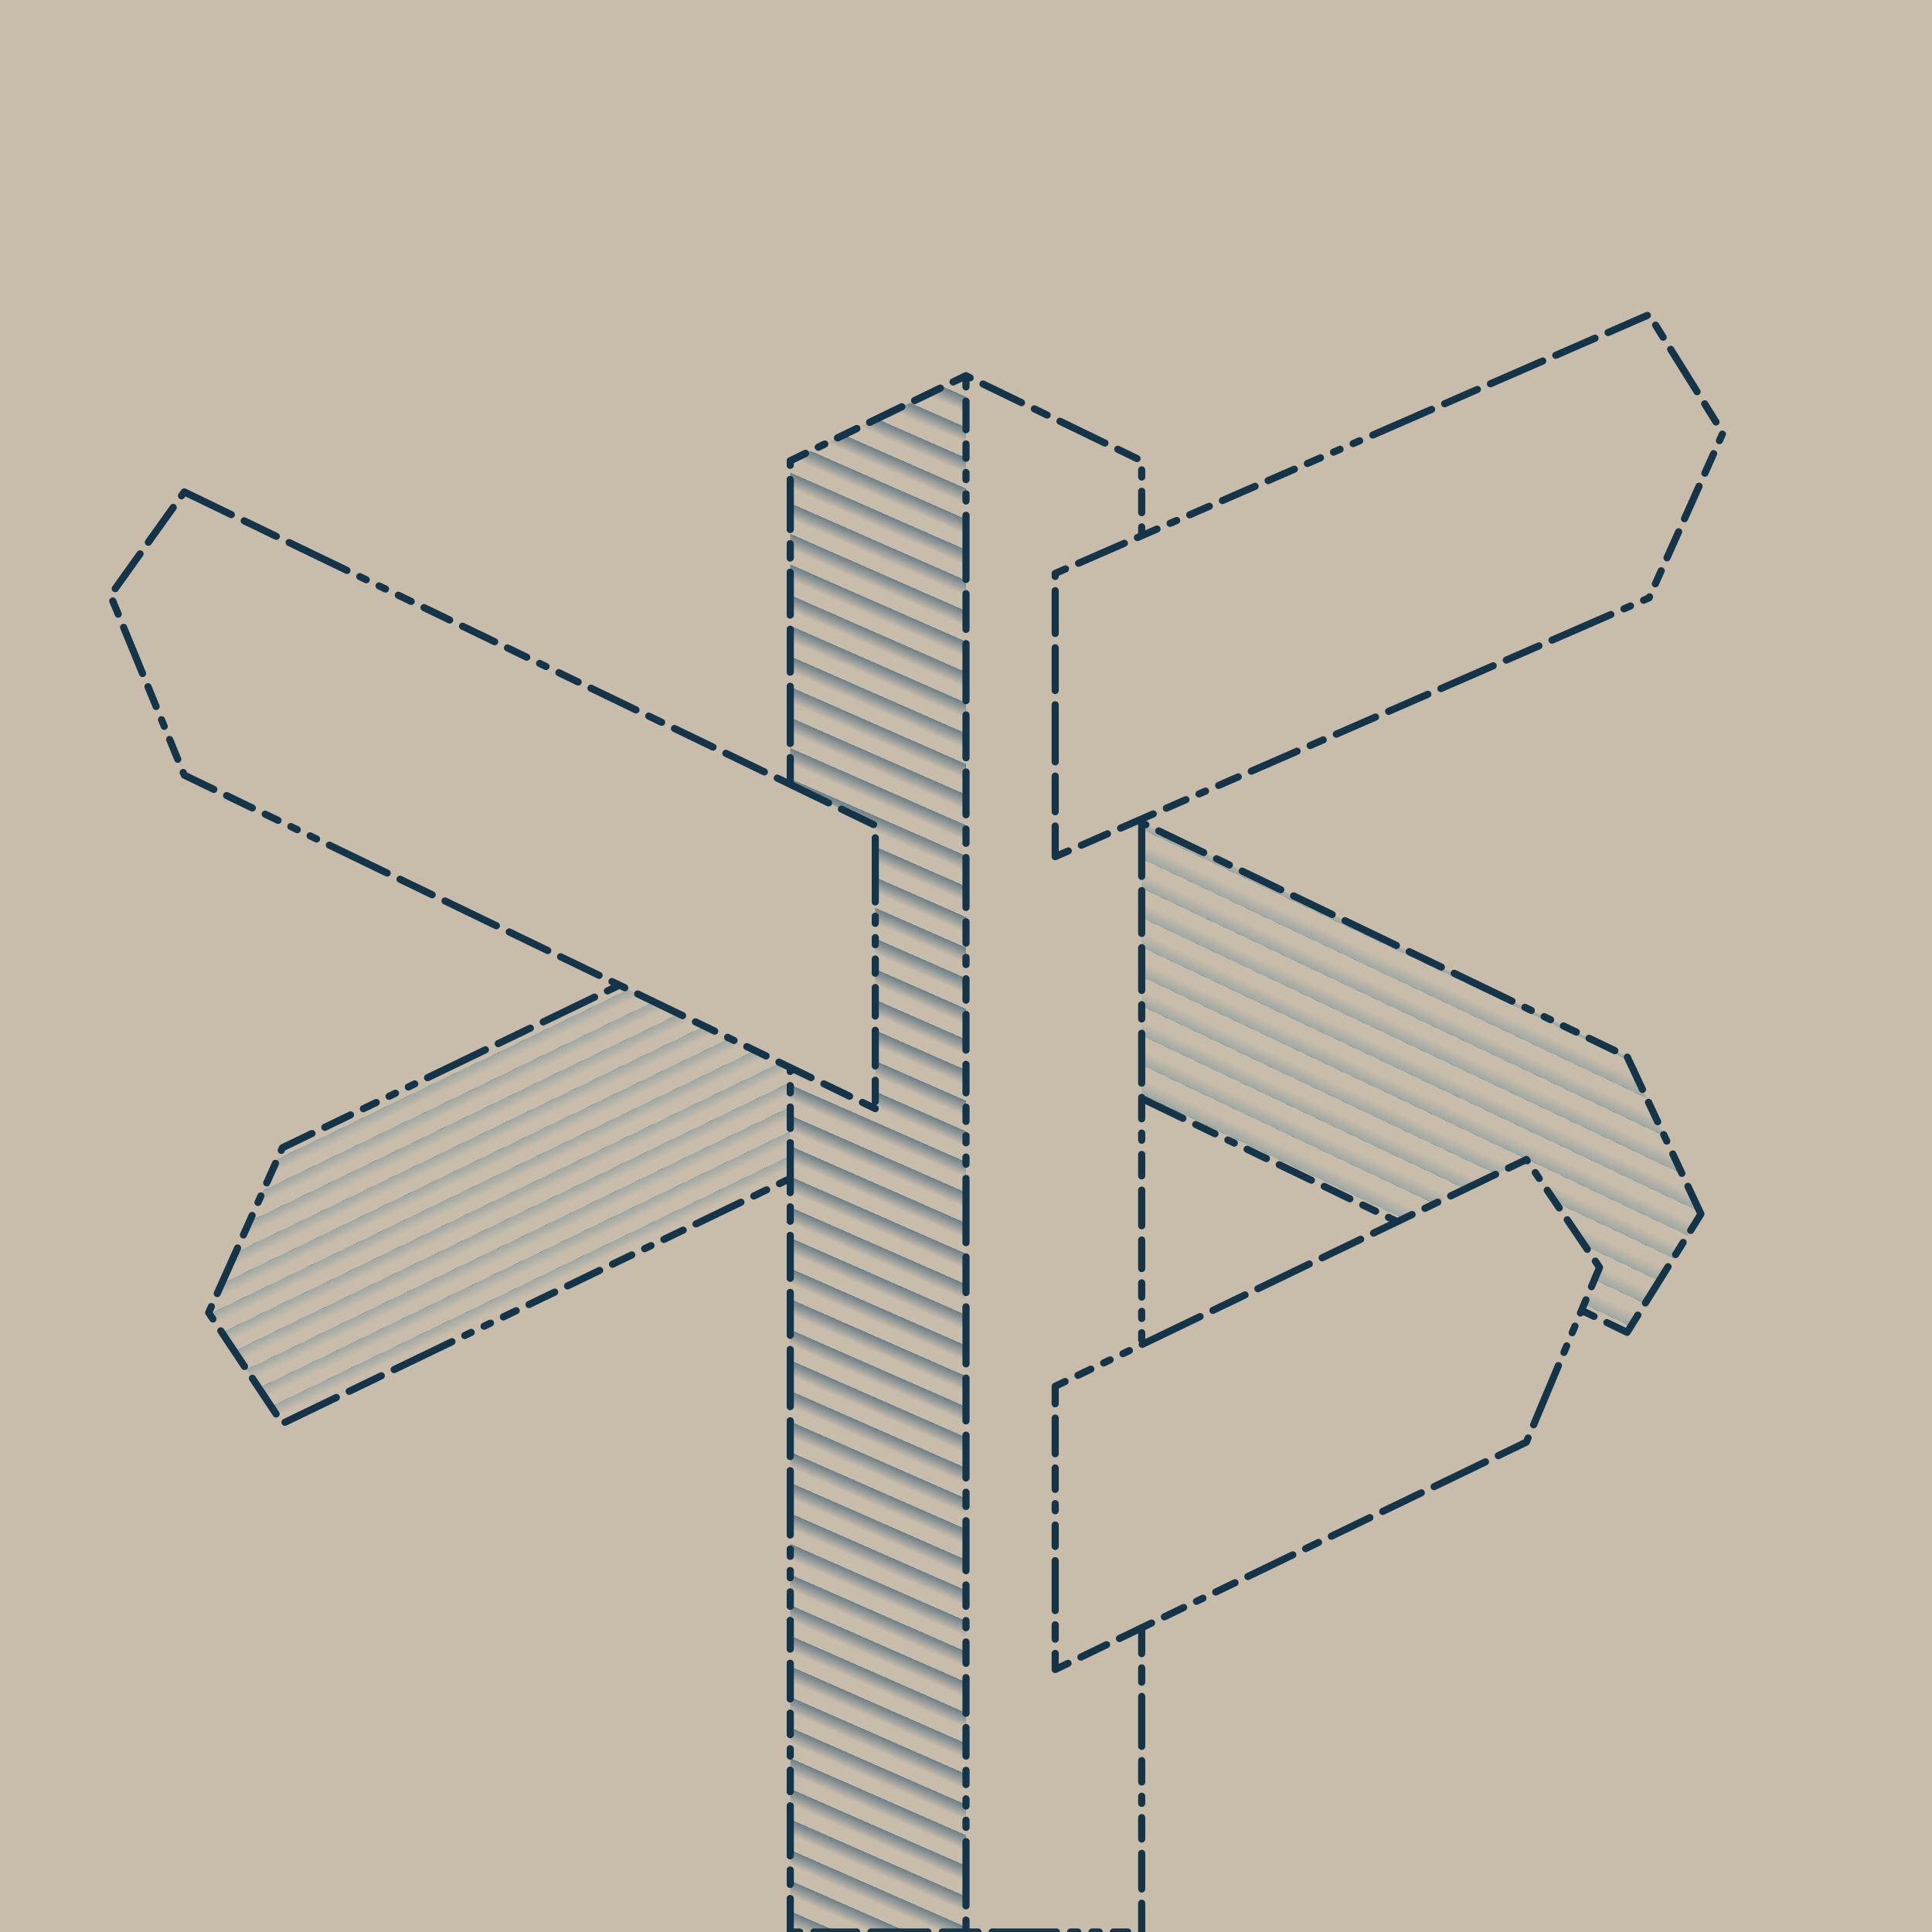 <?xml version="1.0" encoding="UTF-8" standalone="no"?>
<!-- Created with Inkscape (http://www.inkscape.org/) -->

<svg
   width="512"
   height="512"
   viewBox="0 0 135.467 135.467"
   version="1.1"
   id="svg5"
   inkscape:version="1.2.1 (9c6d41e410, 2022-07-14)"
   sodipodi:docname="icon_square.svg"
   inkscape:export-filename="icon_square.png"
   inkscape:export-xdpi="96"
   inkscape:export-ydpi="96"
   xmlns:inkscape="http://www.inkscape.org/namespaces/inkscape"
   xmlns:sodipodi="http://sodipodi.sourceforge.net/DTD/sodipodi-0.dtd"
   xmlns:xlink="http://www.w3.org/1999/xlink"
   xmlns="http://www.w3.org/2000/svg"
   xmlns:svg="http://www.w3.org/2000/svg">
  <sodipodi:namedview
     id="namedview7"
     pagecolor="#505050"
     bordercolor="#eeeeee"
     borderopacity="1"
     inkscape:showpageshadow="0"
     inkscape:pageopacity="0"
     inkscape:pagecheckerboard="0"
     inkscape:deskcolor="#505050"
     inkscape:document-units="mm"
     showgrid="false"
     inkscape:zoom="0.70710678"
     inkscape:cx="-289.91378"
     inkscape:cy="380.42345"
     inkscape:window-width="2560"
     inkscape:window-height="1369"
     inkscape:window-x="1432"
     inkscape:window-y="626"
     inkscape:window-maximized="1"
     inkscape:current-layer="layer1"
     showguides="true" />
  <defs
     id="defs2">
    <linearGradient
       id="linearGradient14572">
      <stop
         style="stop-color:#c8bcab;stop-opacity:1;"
         offset="0"
         id="stop14564" />
      <stop
         style="stop-color:#c8bcab;stop-opacity:1;"
         offset="0.49"
         id="stop14566" />
      <stop
         style="stop-color:#6c8089;stop-opacity:1;"
         offset="0.495"
         id="stop14568" />
      <stop
         style="stop-color:#9fa9a4;stop-opacity:1;"
         offset="0.5"
         id="stop14570" />
    </linearGradient>
    <linearGradient
       id="linearGradient14142">
      <stop
         style="stop-color:#c8bcab;stop-opacity:1;"
         offset="0"
         id="stop14134" />
      <stop
         style="stop-color:#c8bcab;stop-opacity:1;"
         offset="0.49"
         id="stop14136" />
      <stop
         style="stop-color:#6c8089;stop-opacity:1;"
         offset="0.495"
         id="stop14562" />
      <stop
         style="stop-color:#6c8089;stop-opacity:1;"
         offset="0.5"
         id="stop14138" />
    </linearGradient>
    <linearGradient
       id="linearGradient11921">
      <stop
         style="stop-color:#c8bcab;stop-opacity:1;"
         offset="0"
         id="stop13391" />
      <stop
         style="stop-color:#c8bcab;stop-opacity:1;"
         offset="0.49"
         id="stop13393" />
      <stop
         style="stop-color:#bfb09e;stop-opacity:1;"
         offset="0.5"
         id="stop13395" />
      <stop
         style="stop-color:#b7a592;stop-opacity:1;"
         offset="1"
         id="stop13397" />
    </linearGradient>
    <linearGradient
       id="linearGradient11921-1">
      <stop
         style="stop-color:#c8bcab;stop-opacity:1;"
         offset="0"
         id="stop11917" />
      <stop
         style="stop-color:#c8bcab;stop-opacity:1;"
         offset="0.49"
         id="stop11927" />
      <stop
         style="stop-color:#bfb09e;stop-opacity:1;"
         offset="0.5"
         id="stop11925" />
      <stop
         style="stop-color:#b7a592;stop-opacity:1;"
         offset="1"
         id="stop11919" />
    </linearGradient>
    <linearGradient
       id="linearGradient10105">
      <stop
         style="stop-color:#f2daca;stop-opacity:1;"
         offset="0.054"
         id="stop15315" />
      <stop
         style="stop-color:#d49f52;stop-opacity:1;"
         offset="0.174"
         id="stop13861" />
      <stop
         style="stop-color:#d4a389;stop-opacity:1;"
         offset="0.348"
         id="stop10111" />
      <stop
         style="stop-color:#c2acd4;stop-opacity:1;"
         offset="0.708"
         id="stop10115" />
    </linearGradient>
    <linearGradient
       inkscape:collect="always"
       xlink:href="#linearGradient14572"
       id="linearGradient13387"
       x1="94.735"
       y1="72.321"
       x2="95.535"
       y2="70.634"
       gradientUnits="userSpaceOnUse"
       spreadMethod="repeat" />
    <linearGradient
       inkscape:collect="always"
       xlink:href="#linearGradient14572"
       id="linearGradient13389"
       x1="31.915"
       y1="79.547"
       x2="32.586"
       y2="80.936"
       gradientUnits="userSpaceOnUse"
       spreadMethod="repeat" />
    <linearGradient
       inkscape:collect="always"
       xlink:href="#linearGradient14142"
       id="linearGradient14132"
       x1="67.483"
       y1="82.449"
       x2="66.693"
       y2="84.248"
       gradientUnits="userSpaceOnUse"
       spreadMethod="repeat" />
  </defs>
  <g
     inkscape:label="Ebene 1"
     inkscape:groupmode="layer"
     id="layer1">
    <rect
       style="opacity:1;fill:#c8bcab;fill-opacity:1;fill-rule:nonzero;stroke-width:0.2;stroke-linecap:round;stroke-linejoin:round;stroke-opacity:0.202"
       id="rect1708"
       width="135.467"
       height="135.467"
       x="0"
       y="0" />
    <path
       style="fill:url(#linearGradient13387);fill-opacity:1.0;stroke:#14344a;stroke-width:0.5;stroke-linecap:round;stroke-linejoin:round;stop-color:#000000;stroke-opacity:1;stroke-dasharray:1, 1, 2, 1, 2.5, 1, 1.5, 1, 0.5, 1, 1.5, 1, 3.5, 1, 1, 1, 3, 1, 3, 1, 4, 1, 2.5, 1, 4.5, 1, 0.5, 1, 0.5, 1;paint-order:normal;stroke-dashoffset:0"
       d="m 67.733,51.75 46.356,22.335 5.175,11.037 -5.175,8.298 L 67.733,71.085 Z"
       id="path2551"
       sodipodi:nodetypes="cccccc" />
    <path
       style="fill:url(#linearGradient13389);fill-opacity:1.0;stroke:#14344a;stroke-width:0.5;stroke-linecap:round;stroke-linejoin:round;stop-color:#000000;stroke-opacity:1;stroke-dasharray:1, 1, 2, 1, 2.5, 1, 1.5, 1, 0.5, 1, 1.5, 1, 3.5, 1, 1, 1, 3, 1, 3, 1, 4, 1, 2.5, 1, 4.5, 1, 0.5, 1, 0.5, 1;paint-order:normal;stroke-dashoffset:0"
       d="m 68.257,57.094 -48.452,23.383 -5.174,11.561 5.174,7.774 48.452,-23.383 z"
       id="path2551-53"
       sodipodi:nodetypes="cccccc" />
    <path
       id="path299-8"
       style="fill:#c8bcab;fill-opacity:1;stroke:#14344a;stroke-width:0.5;stroke-linecap:round;stroke-linejoin:round;stop-color:#000000;stroke-opacity:1;stroke-dasharray:1, 1, 2, 1, 2.5, 1, 1.5, 1, 0.5, 1, 1.5, 1, 3.5, 1, 1, 1, 3, 1, 3, 1, 4, 1, 2.5, 1, 4.5, 1, 0.5, 1, 0.5, 1;paint-order:normal;stroke-dashoffset:0"
       d="M 67.733,26.348 55.413,32.312 V 135.466 l 24.64,8.9e-4 V 32.312 Z"
       sodipodi:nodetypes="cccccc" />
    <path
       id="path299-8-5"
       style="fill:url(#linearGradient14132);fill-opacity:1;stroke:#14344a;stroke-width:0.5;stroke-linecap:round;stroke-linejoin:round;stop-color:#000000;stroke-opacity:1;stroke-dasharray:1, 1, 2, 1, 2.5, 1, 1.5, 1, 0.5, 1, 1.5, 1, 3.5, 1, 1, 1, 3, 1, 3, 1, 4, 1, 2.5, 1, 4.5, 1, 0.5, 1, 0.5, 1;paint-order:normal;stroke-dashoffset:0"
       d="M 67.733,26.348 55.413,32.312 V 135.468 l 12.32,-0.002 c 0,0 3e-6,-109.118 0,-109.118 z"
       sodipodi:nodetypes="cccccc" />
    <path
       style="fill:#c8bcab;fill-opacity:1;stroke:#14344a;stroke-width:0.5;stroke-linecap:round;stroke-linejoin:round;stop-color:#000000;stroke-opacity:1;stroke-dasharray:1,1,2,1,2.5,1,1.5,1,0.5,1,1.5,1,3.5,1,1,1,3,1,3,1,4,1,2.5,1,4.5,1,0.5,1,0.5,1;paint-order:normal;stroke-dashoffset:0"
       d="m 73.988,60.065 41.64,-18.143 5.175,-11.561 -5.175,-8.298 -41.64,18.143 z"
       id="path2551-5"
       sodipodi:nodetypes="cccccc" />
    <path
       style="fill:#c8bcab;fill-opacity:1;stroke:#14344a;stroke-width:0.5;stroke-linecap:round;stroke-linejoin:round;stop-color:#000000;stroke-opacity:1;stroke-dasharray:1,1,2,1,2.5,1,1.5,1,0.5,1,1.5,1,3.5,1,1,1,3,1,3,1,4,1,2.5,1,4.5,1,0.5,1,0.5,1;paint-order:normal;stroke-dashoffset:0"
       d="m 73.988,117.062 33.036,-15.944 5.133,-12.251 -5.13,-7.565 -33.039,15.901 z"
       id="path2551-5-0"
       sodipodi:nodetypes="cccccc" />
    <path
       style="fill:#c8bcab;fill-opacity:1;stroke:#14344a;stroke-width:0.5;stroke-linecap:round;stroke-linejoin:round;stop-color:#000000;stroke-opacity:1;stroke-dasharray:1,1,2,1,2.5,1,1.5,1,0.5,1,1.5,1,3.5,1,1,1,3,1,3,1,4,1,2.5,1,4.5,1,0.5,1,0.5,1;paint-order:normal;stroke-dashoffset:0"
       d="M 61.372,77.734 12.921,54.35 7.746,41.742 12.921,34.492 61.372,57.875 Z"
       id="path2551-5-8"
       sodipodi:nodetypes="cccccc" />
  </g>
</svg>
